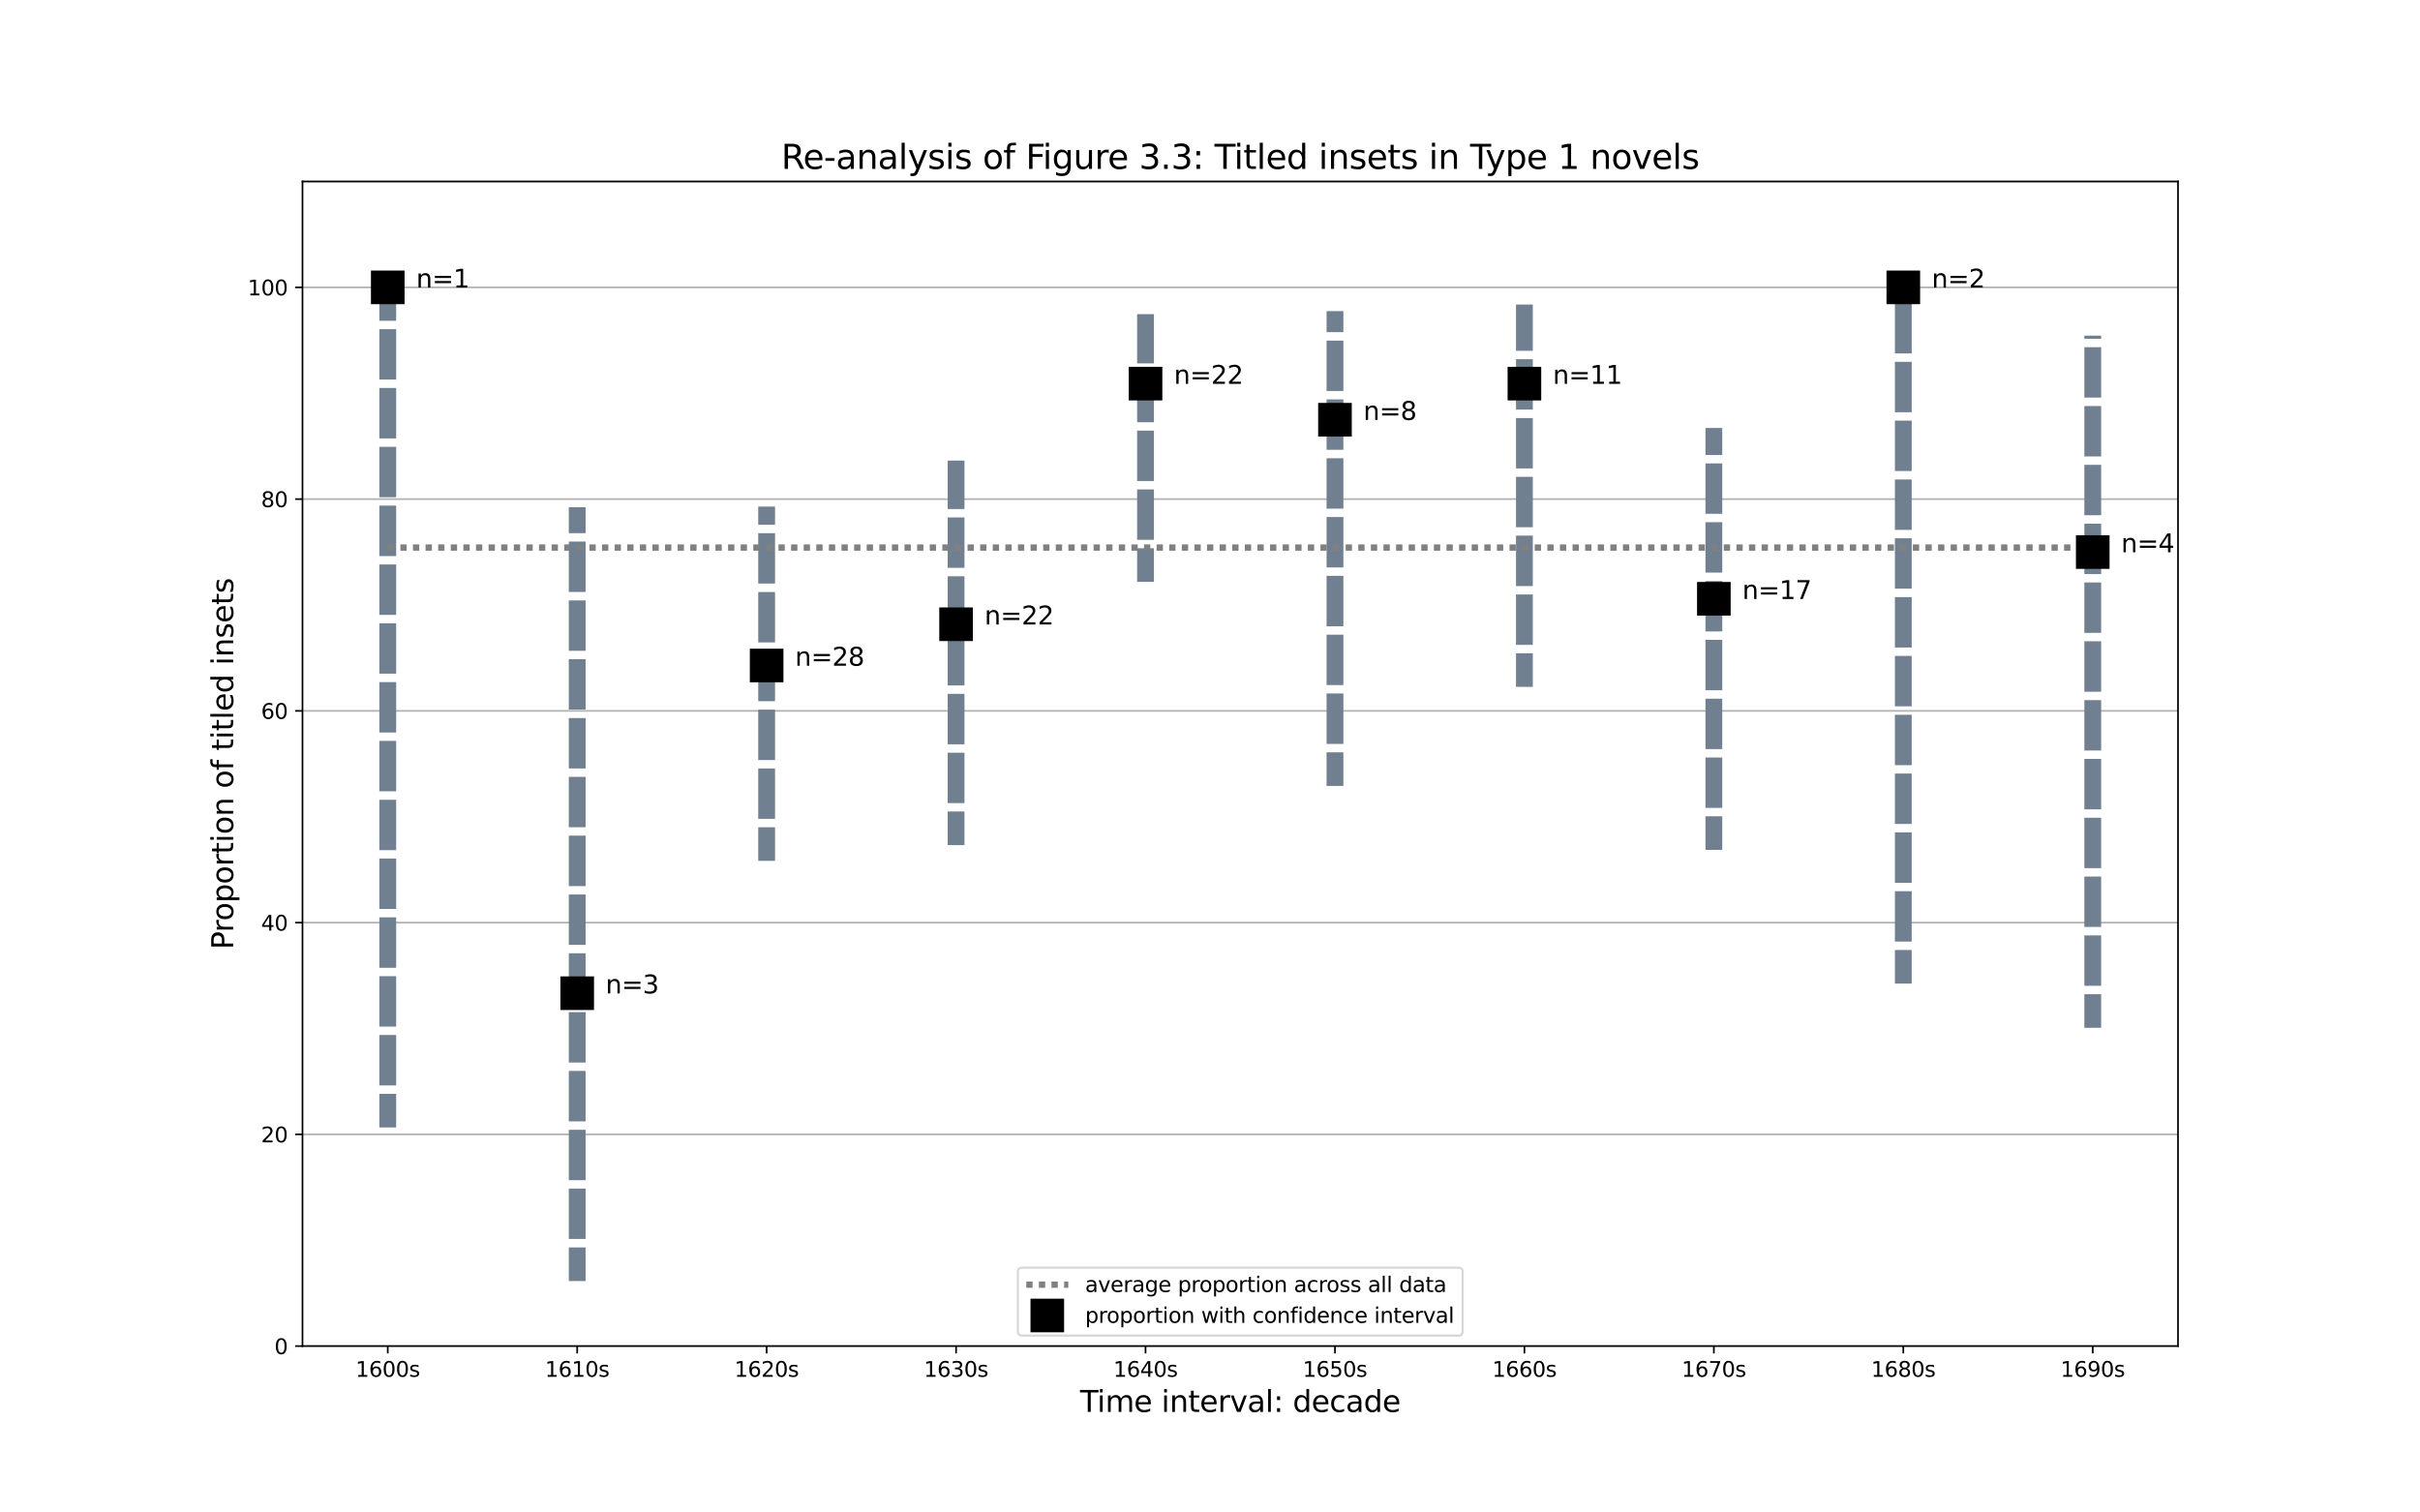 <?xml version="1.0" encoding="utf-8" standalone="no"?>
<!DOCTYPE svg PUBLIC "-//W3C//DTD SVG 1.1//EN"
  "http://www.w3.org/Graphics/SVG/1.1/DTD/svg11.dtd">
<svg xmlns:xlink="http://www.w3.org/1999/xlink" width="1152pt" height="720pt" viewBox="0 0 1152 720" xmlns="http://www.w3.org/2000/svg" version="1.1">
 <defs>
  <style type="text/css">*{stroke-linejoin: round; stroke-linecap: butt}</style>
 </defs>
 <g id="figure_1">
  <g id="patch_1">
   <path d="M 0 720 
L 1152 720 
L 1152 0 
L 0 0 
z
" style="fill: #ffffff"/>
  </g>
  <g id="axes_1">
   <g id="patch_2">
    <path d="M 144 640.8 
L 1036.8 640.8 
L 1036.8 86.4 
L 144 86.4 
z
" style="fill: #ffffff"/>
   </g>
   <g id="matplotlib.axis_1">
    <g id="xtick_1">
     <g id="line2d_1">
      <defs>
       <path id="md963870c1e" d="M 0 0 
L 0 3.5 
" style="stroke: #000000; stroke-width: 0.8"/>
      </defs>
      <g>
       <use xlink:href="#md963870c1e" x="184.582" y="640.8" style="stroke: #000000; stroke-width: 0.8"/>
      </g>
     </g>
     <g id="text_1">
      <!-- 1600s -->
      <g transform="translate(169.252 655.398)scale(0.1 -0.1)">
       <defs>
        <path id="DejaVuSans-31" d="M 794 531 
L 1825 531 
L 1825 4091 
L 703 3866 
L 703 4441 
L 1819 4666 
L 2450 4666 
L 2450 531 
L 3481 531 
L 3481 0 
L 794 0 
L 794 531 
z
" transform="scale(0.016)"/>
        <path id="DejaVuSans-36" d="M 2113 2584 
Q 1688 2584 1439 2293 
Q 1191 2003 1191 1497 
Q 1191 994 1439 701 
Q 1688 409 2113 409 
Q 2538 409 2786 701 
Q 3034 994 3034 1497 
Q 3034 2003 2786 2293 
Q 2538 2584 2113 2584 
z
M 3366 4563 
L 3366 3988 
Q 3128 4100 2886 4159 
Q 2644 4219 2406 4219 
Q 1781 4219 1451 3797 
Q 1122 3375 1075 2522 
Q 1259 2794 1537 2939 
Q 1816 3084 2150 3084 
Q 2853 3084 3261 2657 
Q 3669 2231 3669 1497 
Q 3669 778 3244 343 
Q 2819 -91 2113 -91 
Q 1303 -91 875 529 
Q 447 1150 447 2328 
Q 447 3434 972 4092 
Q 1497 4750 2381 4750 
Q 2619 4750 2861 4703 
Q 3103 4656 3366 4563 
z
" transform="scale(0.016)"/>
        <path id="DejaVuSans-30" d="M 2034 4250 
Q 1547 4250 1301 3770 
Q 1056 3291 1056 2328 
Q 1056 1369 1301 889 
Q 1547 409 2034 409 
Q 2525 409 2770 889 
Q 3016 1369 3016 2328 
Q 3016 3291 2770 3770 
Q 2525 4250 2034 4250 
z
M 2034 4750 
Q 2819 4750 3233 4129 
Q 3647 3509 3647 2328 
Q 3647 1150 3233 529 
Q 2819 -91 2034 -91 
Q 1250 -91 836 529 
Q 422 1150 422 2328 
Q 422 3509 836 4129 
Q 1250 4750 2034 4750 
z
" transform="scale(0.016)"/>
        <path id="DejaVuSans-73" d="M 2834 3397 
L 2834 2853 
Q 2591 2978 2328 3040 
Q 2066 3103 1784 3103 
Q 1356 3103 1142 2972 
Q 928 2841 928 2578 
Q 928 2378 1081 2264 
Q 1234 2150 1697 2047 
L 1894 2003 
Q 2506 1872 2764 1633 
Q 3022 1394 3022 966 
Q 3022 478 2636 193 
Q 2250 -91 1575 -91 
Q 1294 -91 989 -36 
Q 684 19 347 128 
L 347 722 
Q 666 556 975 473 
Q 1284 391 1588 391 
Q 1994 391 2212 530 
Q 2431 669 2431 922 
Q 2431 1156 2273 1281 
Q 2116 1406 1581 1522 
L 1381 1569 
Q 847 1681 609 1914 
Q 372 2147 372 2553 
Q 372 3047 722 3315 
Q 1072 3584 1716 3584 
Q 2034 3584 2315 3537 
Q 2597 3491 2834 3397 
z
" transform="scale(0.016)"/>
       </defs>
       <use xlink:href="#DejaVuSans-31"/>
       <use xlink:href="#DejaVuSans-36" x="63.623"/>
       <use xlink:href="#DejaVuSans-30" x="127.246"/>
       <use xlink:href="#DejaVuSans-30" x="190.869"/>
       <use xlink:href="#DejaVuSans-73" x="254.492"/>
      </g>
     </g>
    </g>
    <g id="xtick_2">
     <g id="line2d_2">
      <g>
       <use xlink:href="#md963870c1e" x="274.764" y="640.8" style="stroke: #000000; stroke-width: 0.8"/>
      </g>
     </g>
     <g id="text_2">
      <!-- 1610s -->
      <g transform="translate(259.434 655.398)scale(0.1 -0.1)">
       <use xlink:href="#DejaVuSans-31"/>
       <use xlink:href="#DejaVuSans-36" x="63.623"/>
       <use xlink:href="#DejaVuSans-31" x="127.246"/>
       <use xlink:href="#DejaVuSans-30" x="190.869"/>
       <use xlink:href="#DejaVuSans-73" x="254.492"/>
      </g>
     </g>
    </g>
    <g id="xtick_3">
     <g id="line2d_3">
      <g>
       <use xlink:href="#md963870c1e" x="364.945" y="640.8" style="stroke: #000000; stroke-width: 0.8"/>
      </g>
     </g>
     <g id="text_3">
      <!-- 1620s -->
      <g transform="translate(349.616 655.398)scale(0.1 -0.1)">
       <defs>
        <path id="DejaVuSans-32" d="M 1228 531 
L 3431 531 
L 3431 0 
L 469 0 
L 469 531 
Q 828 903 1448 1529 
Q 2069 2156 2228 2338 
Q 2531 2678 2651 2914 
Q 2772 3150 2772 3378 
Q 2772 3750 2511 3984 
Q 2250 4219 1831 4219 
Q 1534 4219 1204 4116 
Q 875 4013 500 3803 
L 500 4441 
Q 881 4594 1212 4672 
Q 1544 4750 1819 4750 
Q 2544 4750 2975 4387 
Q 3406 4025 3406 3419 
Q 3406 3131 3298 2873 
Q 3191 2616 2906 2266 
Q 2828 2175 2409 1742 
Q 1991 1309 1228 531 
z
" transform="scale(0.016)"/>
       </defs>
       <use xlink:href="#DejaVuSans-31"/>
       <use xlink:href="#DejaVuSans-36" x="63.623"/>
       <use xlink:href="#DejaVuSans-32" x="127.246"/>
       <use xlink:href="#DejaVuSans-30" x="190.869"/>
       <use xlink:href="#DejaVuSans-73" x="254.492"/>
      </g>
     </g>
    </g>
    <g id="xtick_4">
     <g id="line2d_4">
      <g>
       <use xlink:href="#md963870c1e" x="455.127" y="640.8" style="stroke: #000000; stroke-width: 0.8"/>
      </g>
     </g>
     <g id="text_4">
      <!-- 1630s -->
      <g transform="translate(439.798 655.398)scale(0.1 -0.1)">
       <defs>
        <path id="DejaVuSans-33" d="M 2597 2516 
Q 3050 2419 3304 2112 
Q 3559 1806 3559 1356 
Q 3559 666 3084 287 
Q 2609 -91 1734 -91 
Q 1441 -91 1130 -33 
Q 819 25 488 141 
L 488 750 
Q 750 597 1062 519 
Q 1375 441 1716 441 
Q 2309 441 2620 675 
Q 2931 909 2931 1356 
Q 2931 1769 2642 2001 
Q 2353 2234 1838 2234 
L 1294 2234 
L 1294 2753 
L 1863 2753 
Q 2328 2753 2575 2939 
Q 2822 3125 2822 3475 
Q 2822 3834 2567 4026 
Q 2313 4219 1838 4219 
Q 1578 4219 1281 4162 
Q 984 4106 628 3988 
L 628 4550 
Q 988 4650 1302 4700 
Q 1616 4750 1894 4750 
Q 2613 4750 3031 4423 
Q 3450 4097 3450 3541 
Q 3450 3153 3228 2886 
Q 3006 2619 2597 2516 
z
" transform="scale(0.016)"/>
       </defs>
       <use xlink:href="#DejaVuSans-31"/>
       <use xlink:href="#DejaVuSans-36" x="63.623"/>
       <use xlink:href="#DejaVuSans-33" x="127.246"/>
       <use xlink:href="#DejaVuSans-30" x="190.869"/>
       <use xlink:href="#DejaVuSans-73" x="254.492"/>
      </g>
     </g>
    </g>
    <g id="xtick_5">
     <g id="line2d_5">
      <g>
       <use xlink:href="#md963870c1e" x="545.309" y="640.8" style="stroke: #000000; stroke-width: 0.8"/>
      </g>
     </g>
     <g id="text_5">
      <!-- 1640s -->
      <g transform="translate(529.979 655.398)scale(0.1 -0.1)">
       <defs>
        <path id="DejaVuSans-34" d="M 2419 4116 
L 825 1625 
L 2419 1625 
L 2419 4116 
z
M 2253 4666 
L 3047 4666 
L 3047 1625 
L 3713 1625 
L 3713 1100 
L 3047 1100 
L 3047 0 
L 2419 0 
L 2419 1100 
L 313 1100 
L 313 1709 
L 2253 4666 
z
" transform="scale(0.016)"/>
       </defs>
       <use xlink:href="#DejaVuSans-31"/>
       <use xlink:href="#DejaVuSans-36" x="63.623"/>
       <use xlink:href="#DejaVuSans-34" x="127.246"/>
       <use xlink:href="#DejaVuSans-30" x="190.869"/>
       <use xlink:href="#DejaVuSans-73" x="254.492"/>
      </g>
     </g>
    </g>
    <g id="xtick_6">
     <g id="line2d_6">
      <g>
       <use xlink:href="#md963870c1e" x="635.491" y="640.8" style="stroke: #000000; stroke-width: 0.8"/>
      </g>
     </g>
     <g id="text_6">
      <!-- 1650s -->
      <g transform="translate(620.161 655.398)scale(0.1 -0.1)">
       <defs>
        <path id="DejaVuSans-35" d="M 691 4666 
L 3169 4666 
L 3169 4134 
L 1269 4134 
L 1269 2991 
Q 1406 3038 1543 3061 
Q 1681 3084 1819 3084 
Q 2600 3084 3056 2656 
Q 3513 2228 3513 1497 
Q 3513 744 3044 326 
Q 2575 -91 1722 -91 
Q 1428 -91 1123 -41 
Q 819 9 494 109 
L 494 744 
Q 775 591 1075 516 
Q 1375 441 1709 441 
Q 2250 441 2565 725 
Q 2881 1009 2881 1497 
Q 2881 1984 2565 2268 
Q 2250 2553 1709 2553 
Q 1456 2553 1204 2497 
Q 953 2441 691 2322 
L 691 4666 
z
" transform="scale(0.016)"/>
       </defs>
       <use xlink:href="#DejaVuSans-31"/>
       <use xlink:href="#DejaVuSans-36" x="63.623"/>
       <use xlink:href="#DejaVuSans-35" x="127.246"/>
       <use xlink:href="#DejaVuSans-30" x="190.869"/>
       <use xlink:href="#DejaVuSans-73" x="254.492"/>
      </g>
     </g>
    </g>
    <g id="xtick_7">
     <g id="line2d_7">
      <g>
       <use xlink:href="#md963870c1e" x="725.673" y="640.8" style="stroke: #000000; stroke-width: 0.8"/>
      </g>
     </g>
     <g id="text_7">
      <!-- 1660s -->
      <g transform="translate(710.343 655.398)scale(0.1 -0.1)">
       <use xlink:href="#DejaVuSans-31"/>
       <use xlink:href="#DejaVuSans-36" x="63.623"/>
       <use xlink:href="#DejaVuSans-36" x="127.246"/>
       <use xlink:href="#DejaVuSans-30" x="190.869"/>
       <use xlink:href="#DejaVuSans-73" x="254.492"/>
      </g>
     </g>
    </g>
    <g id="xtick_8">
     <g id="line2d_8">
      <g>
       <use xlink:href="#md963870c1e" x="815.855" y="640.8" style="stroke: #000000; stroke-width: 0.8"/>
      </g>
     </g>
     <g id="text_8">
      <!-- 1670s -->
      <g transform="translate(800.525 655.398)scale(0.1 -0.1)">
       <defs>
        <path id="DejaVuSans-37" d="M 525 4666 
L 3525 4666 
L 3525 4397 
L 1831 0 
L 1172 0 
L 2766 4134 
L 525 4134 
L 525 4666 
z
" transform="scale(0.016)"/>
       </defs>
       <use xlink:href="#DejaVuSans-31"/>
       <use xlink:href="#DejaVuSans-36" x="63.623"/>
       <use xlink:href="#DejaVuSans-37" x="127.246"/>
       <use xlink:href="#DejaVuSans-30" x="190.869"/>
       <use xlink:href="#DejaVuSans-73" x="254.492"/>
      </g>
     </g>
    </g>
    <g id="xtick_9">
     <g id="line2d_9">
      <g>
       <use xlink:href="#md963870c1e" x="906.036" y="640.8" style="stroke: #000000; stroke-width: 0.8"/>
      </g>
     </g>
     <g id="text_9">
      <!-- 1680s -->
      <g transform="translate(890.707 655.398)scale(0.1 -0.1)">
       <defs>
        <path id="DejaVuSans-38" d="M 2034 2216 
Q 1584 2216 1326 1975 
Q 1069 1734 1069 1313 
Q 1069 891 1326 650 
Q 1584 409 2034 409 
Q 2484 409 2743 651 
Q 3003 894 3003 1313 
Q 3003 1734 2745 1975 
Q 2488 2216 2034 2216 
z
M 1403 2484 
Q 997 2584 770 2862 
Q 544 3141 544 3541 
Q 544 4100 942 4425 
Q 1341 4750 2034 4750 
Q 2731 4750 3128 4425 
Q 3525 4100 3525 3541 
Q 3525 3141 3298 2862 
Q 3072 2584 2669 2484 
Q 3125 2378 3379 2068 
Q 3634 1759 3634 1313 
Q 3634 634 3220 271 
Q 2806 -91 2034 -91 
Q 1263 -91 848 271 
Q 434 634 434 1313 
Q 434 1759 690 2068 
Q 947 2378 1403 2484 
z
M 1172 3481 
Q 1172 3119 1398 2916 
Q 1625 2713 2034 2713 
Q 2441 2713 2670 2916 
Q 2900 3119 2900 3481 
Q 2900 3844 2670 4047 
Q 2441 4250 2034 4250 
Q 1625 4250 1398 4047 
Q 1172 3844 1172 3481 
z
" transform="scale(0.016)"/>
       </defs>
       <use xlink:href="#DejaVuSans-31"/>
       <use xlink:href="#DejaVuSans-36" x="63.623"/>
       <use xlink:href="#DejaVuSans-38" x="127.246"/>
       <use xlink:href="#DejaVuSans-30" x="190.869"/>
       <use xlink:href="#DejaVuSans-73" x="254.492"/>
      </g>
     </g>
    </g>
    <g id="xtick_10">
     <g id="line2d_10">
      <g>
       <use xlink:href="#md963870c1e" x="996.218" y="640.8" style="stroke: #000000; stroke-width: 0.8"/>
      </g>
     </g>
     <g id="text_10">
      <!-- 1690s -->
      <g transform="translate(980.888 655.398)scale(0.1 -0.1)">
       <defs>
        <path id="DejaVuSans-39" d="M 703 97 
L 703 672 
Q 941 559 1184 500 
Q 1428 441 1663 441 
Q 2288 441 2617 861 
Q 2947 1281 2994 2138 
Q 2813 1869 2534 1725 
Q 2256 1581 1919 1581 
Q 1219 1581 811 2004 
Q 403 2428 403 3163 
Q 403 3881 828 4315 
Q 1253 4750 1959 4750 
Q 2769 4750 3195 4129 
Q 3622 3509 3622 2328 
Q 3622 1225 3098 567 
Q 2575 -91 1691 -91 
Q 1453 -91 1209 -44 
Q 966 3 703 97 
z
M 1959 2075 
Q 2384 2075 2632 2365 
Q 2881 2656 2881 3163 
Q 2881 3666 2632 3958 
Q 2384 4250 1959 4250 
Q 1534 4250 1286 3958 
Q 1038 3666 1038 3163 
Q 1038 2656 1286 2365 
Q 1534 2075 1959 2075 
z
" transform="scale(0.016)"/>
       </defs>
       <use xlink:href="#DejaVuSans-31"/>
       <use xlink:href="#DejaVuSans-36" x="63.623"/>
       <use xlink:href="#DejaVuSans-39" x="127.246"/>
       <use xlink:href="#DejaVuSans-30" x="190.869"/>
       <use xlink:href="#DejaVuSans-73" x="254.492"/>
      </g>
     </g>
    </g>
    <g id="text_11">
     <!-- Time interval: decade -->
     <g transform="translate(514.137 672.116)scale(0.14 -0.14)">
      <defs>
       <path id="DejaVuSans-54" d="M -19 4666 
L 3928 4666 
L 3928 4134 
L 2272 4134 
L 2272 0 
L 1638 0 
L 1638 4134 
L -19 4134 
L -19 4666 
z
" transform="scale(0.016)"/>
       <path id="DejaVuSans-69" d="M 603 3500 
L 1178 3500 
L 1178 0 
L 603 0 
L 603 3500 
z
M 603 4863 
L 1178 4863 
L 1178 4134 
L 603 4134 
L 603 4863 
z
" transform="scale(0.016)"/>
       <path id="DejaVuSans-6d" d="M 3328 2828 
Q 3544 3216 3844 3400 
Q 4144 3584 4550 3584 
Q 5097 3584 5394 3201 
Q 5691 2819 5691 2113 
L 5691 0 
L 5113 0 
L 5113 2094 
Q 5113 2597 4934 2840 
Q 4756 3084 4391 3084 
Q 3944 3084 3684 2787 
Q 3425 2491 3425 1978 
L 3425 0 
L 2847 0 
L 2847 2094 
Q 2847 2600 2669 2842 
Q 2491 3084 2119 3084 
Q 1678 3084 1418 2786 
Q 1159 2488 1159 1978 
L 1159 0 
L 581 0 
L 581 3500 
L 1159 3500 
L 1159 2956 
Q 1356 3278 1631 3431 
Q 1906 3584 2284 3584 
Q 2666 3584 2933 3390 
Q 3200 3197 3328 2828 
z
" transform="scale(0.016)"/>
       <path id="DejaVuSans-65" d="M 3597 1894 
L 3597 1613 
L 953 1613 
Q 991 1019 1311 708 
Q 1631 397 2203 397 
Q 2534 397 2845 478 
Q 3156 559 3463 722 
L 3463 178 
Q 3153 47 2828 -22 
Q 2503 -91 2169 -91 
Q 1331 -91 842 396 
Q 353 884 353 1716 
Q 353 2575 817 3079 
Q 1281 3584 2069 3584 
Q 2775 3584 3186 3129 
Q 3597 2675 3597 1894 
z
M 3022 2063 
Q 3016 2534 2758 2815 
Q 2500 3097 2075 3097 
Q 1594 3097 1305 2825 
Q 1016 2553 972 2059 
L 3022 2063 
z
" transform="scale(0.016)"/>
       <path id="DejaVuSans-20" transform="scale(0.016)"/>
       <path id="DejaVuSans-6e" d="M 3513 2113 
L 3513 0 
L 2938 0 
L 2938 2094 
Q 2938 2591 2744 2837 
Q 2550 3084 2163 3084 
Q 1697 3084 1428 2787 
Q 1159 2491 1159 1978 
L 1159 0 
L 581 0 
L 581 3500 
L 1159 3500 
L 1159 2956 
Q 1366 3272 1645 3428 
Q 1925 3584 2291 3584 
Q 2894 3584 3203 3211 
Q 3513 2838 3513 2113 
z
" transform="scale(0.016)"/>
       <path id="DejaVuSans-74" d="M 1172 4494 
L 1172 3500 
L 2356 3500 
L 2356 3053 
L 1172 3053 
L 1172 1153 
Q 1172 725 1289 603 
Q 1406 481 1766 481 
L 2356 481 
L 2356 0 
L 1766 0 
Q 1100 0 847 248 
Q 594 497 594 1153 
L 594 3053 
L 172 3053 
L 172 3500 
L 594 3500 
L 594 4494 
L 1172 4494 
z
" transform="scale(0.016)"/>
       <path id="DejaVuSans-72" d="M 2631 2963 
Q 2534 3019 2420 3045 
Q 2306 3072 2169 3072 
Q 1681 3072 1420 2755 
Q 1159 2438 1159 1844 
L 1159 0 
L 581 0 
L 581 3500 
L 1159 3500 
L 1159 2956 
Q 1341 3275 1631 3429 
Q 1922 3584 2338 3584 
Q 2397 3584 2469 3576 
Q 2541 3569 2628 3553 
L 2631 2963 
z
" transform="scale(0.016)"/>
       <path id="DejaVuSans-76" d="M 191 3500 
L 800 3500 
L 1894 563 
L 2988 3500 
L 3597 3500 
L 2284 0 
L 1503 0 
L 191 3500 
z
" transform="scale(0.016)"/>
       <path id="DejaVuSans-61" d="M 2194 1759 
Q 1497 1759 1228 1600 
Q 959 1441 959 1056 
Q 959 750 1161 570 
Q 1363 391 1709 391 
Q 2188 391 2477 730 
Q 2766 1069 2766 1631 
L 2766 1759 
L 2194 1759 
z
M 3341 1997 
L 3341 0 
L 2766 0 
L 2766 531 
Q 2569 213 2275 61 
Q 1981 -91 1556 -91 
Q 1019 -91 701 211 
Q 384 513 384 1019 
Q 384 1609 779 1909 
Q 1175 2209 1959 2209 
L 2766 2209 
L 2766 2266 
Q 2766 2663 2505 2880 
Q 2244 3097 1772 3097 
Q 1472 3097 1187 3025 
Q 903 2953 641 2809 
L 641 3341 
Q 956 3463 1253 3523 
Q 1550 3584 1831 3584 
Q 2591 3584 2966 3190 
Q 3341 2797 3341 1997 
z
" transform="scale(0.016)"/>
       <path id="DejaVuSans-6c" d="M 603 4863 
L 1178 4863 
L 1178 0 
L 603 0 
L 603 4863 
z
" transform="scale(0.016)"/>
       <path id="DejaVuSans-3a" d="M 750 794 
L 1409 794 
L 1409 0 
L 750 0 
L 750 794 
z
M 750 3309 
L 1409 3309 
L 1409 2516 
L 750 2516 
L 750 3309 
z
" transform="scale(0.016)"/>
       <path id="DejaVuSans-64" d="M 2906 2969 
L 2906 4863 
L 3481 4863 
L 3481 0 
L 2906 0 
L 2906 525 
Q 2725 213 2448 61 
Q 2172 -91 1784 -91 
Q 1150 -91 751 415 
Q 353 922 353 1747 
Q 353 2572 751 3078 
Q 1150 3584 1784 3584 
Q 2172 3584 2448 3432 
Q 2725 3281 2906 2969 
z
M 947 1747 
Q 947 1113 1208 752 
Q 1469 391 1925 391 
Q 2381 391 2643 752 
Q 2906 1113 2906 1747 
Q 2906 2381 2643 2742 
Q 2381 3103 1925 3103 
Q 1469 3103 1208 2742 
Q 947 2381 947 1747 
z
" transform="scale(0.016)"/>
       <path id="DejaVuSans-63" d="M 3122 3366 
L 3122 2828 
Q 2878 2963 2633 3030 
Q 2388 3097 2138 3097 
Q 1578 3097 1268 2742 
Q 959 2388 959 1747 
Q 959 1106 1268 751 
Q 1578 397 2138 397 
Q 2388 397 2633 464 
Q 2878 531 3122 666 
L 3122 134 
Q 2881 22 2623 -34 
Q 2366 -91 2075 -91 
Q 1284 -91 818 406 
Q 353 903 353 1747 
Q 353 2603 823 3093 
Q 1294 3584 2113 3584 
Q 2378 3584 2631 3529 
Q 2884 3475 3122 3366 
z
" transform="scale(0.016)"/>
      </defs>
      <use xlink:href="#DejaVuSans-54"/>
      <use xlink:href="#DejaVuSans-69" x="57.959"/>
      <use xlink:href="#DejaVuSans-6d" x="85.742"/>
      <use xlink:href="#DejaVuSans-65" x="183.154"/>
      <use xlink:href="#DejaVuSans-20" x="244.678"/>
      <use xlink:href="#DejaVuSans-69" x="276.465"/>
      <use xlink:href="#DejaVuSans-6e" x="304.248"/>
      <use xlink:href="#DejaVuSans-74" x="367.627"/>
      <use xlink:href="#DejaVuSans-65" x="406.836"/>
      <use xlink:href="#DejaVuSans-72" x="468.359"/>
      <use xlink:href="#DejaVuSans-76" x="509.473"/>
      <use xlink:href="#DejaVuSans-61" x="568.652"/>
      <use xlink:href="#DejaVuSans-6c" x="629.932"/>
      <use xlink:href="#DejaVuSans-3a" x="657.715"/>
      <use xlink:href="#DejaVuSans-20" x="691.406"/>
      <use xlink:href="#DejaVuSans-64" x="723.193"/>
      <use xlink:href="#DejaVuSans-65" x="786.67"/>
      <use xlink:href="#DejaVuSans-63" x="848.193"/>
      <use xlink:href="#DejaVuSans-61" x="903.174"/>
      <use xlink:href="#DejaVuSans-64" x="964.453"/>
      <use xlink:href="#DejaVuSans-65" x="1027.93"/>
     </g>
    </g>
   </g>
   <g id="matplotlib.axis_2">
    <g id="ytick_1">
     <g id="line2d_11">
      <path d="M 144 640.8 
L 1036.8 640.8 
" clip-path="url(#p39a89ffa86)" style="fill: none; stroke: #b0b0b0; stroke-width: 0.8; stroke-linecap: square"/>
     </g>
     <g id="line2d_12">
      <defs>
       <path id="m62f9941816" d="M 0 0 
L -3.5 0 
" style="stroke: #000000; stroke-width: 0.8"/>
      </defs>
      <g>
       <use xlink:href="#m62f9941816" x="144" y="640.8" style="stroke: #000000; stroke-width: 0.8"/>
      </g>
     </g>
     <g id="text_12">
      <!-- 0 -->
      <g transform="translate(130.637 644.599)scale(0.1 -0.1)">
       <use xlink:href="#DejaVuSans-30"/>
      </g>
     </g>
    </g>
    <g id="ytick_2">
     <g id="line2d_13">
      <path d="M 144 540 
L 1036.8 540 
" clip-path="url(#p39a89ffa86)" style="fill: none; stroke: #b0b0b0; stroke-width: 0.8; stroke-linecap: square"/>
     </g>
     <g id="line2d_14">
      <g>
       <use xlink:href="#m62f9941816" x="144" y="540" style="stroke: #000000; stroke-width: 0.8"/>
      </g>
     </g>
     <g id="text_13">
      <!-- 20 -->
      <g transform="translate(124.275 543.799)scale(0.1 -0.1)">
       <use xlink:href="#DejaVuSans-32"/>
       <use xlink:href="#DejaVuSans-30" x="63.623"/>
      </g>
     </g>
    </g>
    <g id="ytick_3">
     <g id="line2d_15">
      <path d="M 144 439.2 
L 1036.8 439.2 
" clip-path="url(#p39a89ffa86)" style="fill: none; stroke: #b0b0b0; stroke-width: 0.8; stroke-linecap: square"/>
     </g>
     <g id="line2d_16">
      <g>
       <use xlink:href="#m62f9941816" x="144" y="439.2" style="stroke: #000000; stroke-width: 0.8"/>
      </g>
     </g>
     <g id="text_14">
      <!-- 40 -->
      <g transform="translate(124.275 442.999)scale(0.1 -0.1)">
       <use xlink:href="#DejaVuSans-34"/>
       <use xlink:href="#DejaVuSans-30" x="63.623"/>
      </g>
     </g>
    </g>
    <g id="ytick_4">
     <g id="line2d_17">
      <path d="M 144 338.4 
L 1036.8 338.4 
" clip-path="url(#p39a89ffa86)" style="fill: none; stroke: #b0b0b0; stroke-width: 0.8; stroke-linecap: square"/>
     </g>
     <g id="line2d_18">
      <g>
       <use xlink:href="#m62f9941816" x="144" y="338.4" style="stroke: #000000; stroke-width: 0.8"/>
      </g>
     </g>
     <g id="text_15">
      <!-- 60 -->
      <g transform="translate(124.275 342.199)scale(0.1 -0.1)">
       <use xlink:href="#DejaVuSans-36"/>
       <use xlink:href="#DejaVuSans-30" x="63.623"/>
      </g>
     </g>
    </g>
    <g id="ytick_5">
     <g id="line2d_19">
      <path d="M 144 237.6 
L 1036.8 237.6 
" clip-path="url(#p39a89ffa86)" style="fill: none; stroke: #b0b0b0; stroke-width: 0.8; stroke-linecap: square"/>
     </g>
     <g id="line2d_20">
      <g>
       <use xlink:href="#m62f9941816" x="144" y="237.6" style="stroke: #000000; stroke-width: 0.8"/>
      </g>
     </g>
     <g id="text_16">
      <!-- 80 -->
      <g transform="translate(124.275 241.399)scale(0.1 -0.1)">
       <use xlink:href="#DejaVuSans-38"/>
       <use xlink:href="#DejaVuSans-30" x="63.623"/>
      </g>
     </g>
    </g>
    <g id="ytick_6">
     <g id="line2d_21">
      <path d="M 144 136.8 
L 1036.8 136.8 
" clip-path="url(#p39a89ffa86)" style="fill: none; stroke: #b0b0b0; stroke-width: 0.8; stroke-linecap: square"/>
     </g>
     <g id="line2d_22">
      <g>
       <use xlink:href="#m62f9941816" x="144" y="136.8" style="stroke: #000000; stroke-width: 0.8"/>
      </g>
     </g>
     <g id="text_17">
      <!-- 100 -->
      <g transform="translate(117.912 140.599)scale(0.1 -0.1)">
       <use xlink:href="#DejaVuSans-31"/>
       <use xlink:href="#DejaVuSans-30" x="63.623"/>
       <use xlink:href="#DejaVuSans-30" x="127.246"/>
      </g>
     </g>
    </g>
    <g id="text_18">
     <!-- Proportion of titled insets -->
     <g transform="translate(111.001 451.99)rotate(-90)scale(0.14 -0.14)">
      <defs>
       <path id="DejaVuSans-50" d="M 1259 4147 
L 1259 2394 
L 2053 2394 
Q 2494 2394 2734 2622 
Q 2975 2850 2975 3272 
Q 2975 3691 2734 3919 
Q 2494 4147 2053 4147 
L 1259 4147 
z
M 628 4666 
L 2053 4666 
Q 2838 4666 3239 4311 
Q 3641 3956 3641 3272 
Q 3641 2581 3239 2228 
Q 2838 1875 2053 1875 
L 1259 1875 
L 1259 0 
L 628 0 
L 628 4666 
z
" transform="scale(0.016)"/>
       <path id="DejaVuSans-6f" d="M 1959 3097 
Q 1497 3097 1228 2736 
Q 959 2375 959 1747 
Q 959 1119 1226 758 
Q 1494 397 1959 397 
Q 2419 397 2687 759 
Q 2956 1122 2956 1747 
Q 2956 2369 2687 2733 
Q 2419 3097 1959 3097 
z
M 1959 3584 
Q 2709 3584 3137 3096 
Q 3566 2609 3566 1747 
Q 3566 888 3137 398 
Q 2709 -91 1959 -91 
Q 1206 -91 779 398 
Q 353 888 353 1747 
Q 353 2609 779 3096 
Q 1206 3584 1959 3584 
z
" transform="scale(0.016)"/>
       <path id="DejaVuSans-70" d="M 1159 525 
L 1159 -1331 
L 581 -1331 
L 581 3500 
L 1159 3500 
L 1159 2969 
Q 1341 3281 1617 3432 
Q 1894 3584 2278 3584 
Q 2916 3584 3314 3078 
Q 3713 2572 3713 1747 
Q 3713 922 3314 415 
Q 2916 -91 2278 -91 
Q 1894 -91 1617 61 
Q 1341 213 1159 525 
z
M 3116 1747 
Q 3116 2381 2855 2742 
Q 2594 3103 2138 3103 
Q 1681 3103 1420 2742 
Q 1159 2381 1159 1747 
Q 1159 1113 1420 752 
Q 1681 391 2138 391 
Q 2594 391 2855 752 
Q 3116 1113 3116 1747 
z
" transform="scale(0.016)"/>
       <path id="DejaVuSans-66" d="M 2375 4863 
L 2375 4384 
L 1825 4384 
Q 1516 4384 1395 4259 
Q 1275 4134 1275 3809 
L 1275 3500 
L 2222 3500 
L 2222 3053 
L 1275 3053 
L 1275 0 
L 697 0 
L 697 3053 
L 147 3053 
L 147 3500 
L 697 3500 
L 697 3744 
Q 697 4328 969 4595 
Q 1241 4863 1831 4863 
L 2375 4863 
z
" transform="scale(0.016)"/>
      </defs>
      <use xlink:href="#DejaVuSans-50"/>
      <use xlink:href="#DejaVuSans-72" x="58.553"/>
      <use xlink:href="#DejaVuSans-6f" x="97.416"/>
      <use xlink:href="#DejaVuSans-70" x="158.598"/>
      <use xlink:href="#DejaVuSans-6f" x="222.074"/>
      <use xlink:href="#DejaVuSans-72" x="283.256"/>
      <use xlink:href="#DejaVuSans-74" x="324.369"/>
      <use xlink:href="#DejaVuSans-69" x="363.578"/>
      <use xlink:href="#DejaVuSans-6f" x="391.361"/>
      <use xlink:href="#DejaVuSans-6e" x="452.543"/>
      <use xlink:href="#DejaVuSans-20" x="515.922"/>
      <use xlink:href="#DejaVuSans-6f" x="547.709"/>
      <use xlink:href="#DejaVuSans-66" x="608.891"/>
      <use xlink:href="#DejaVuSans-20" x="644.096"/>
      <use xlink:href="#DejaVuSans-74" x="675.883"/>
      <use xlink:href="#DejaVuSans-69" x="715.092"/>
      <use xlink:href="#DejaVuSans-74" x="742.875"/>
      <use xlink:href="#DejaVuSans-6c" x="782.084"/>
      <use xlink:href="#DejaVuSans-65" x="809.867"/>
      <use xlink:href="#DejaVuSans-64" x="871.391"/>
      <use xlink:href="#DejaVuSans-20" x="934.867"/>
      <use xlink:href="#DejaVuSans-69" x="966.654"/>
      <use xlink:href="#DejaVuSans-6e" x="994.438"/>
      <use xlink:href="#DejaVuSans-73" x="1057.816"/>
      <use xlink:href="#DejaVuSans-65" x="1109.916"/>
      <use xlink:href="#DejaVuSans-74" x="1171.439"/>
      <use xlink:href="#DejaVuSans-73" x="1210.648"/>
     </g>
    </g>
   </g>
   <g id="LineCollection_1">
    <path d="M 184.582 536.699 
L 184.582 136.8 
" clip-path="url(#p39a89ffa86)" style="fill: none; stroke-dasharray: 24,4; stroke-dashoffset: 8; stroke: #708090; stroke-width: 8"/>
    <path d="M 274.764 609.808 
L 274.764 241.46 
" clip-path="url(#p39a89ffa86)" style="fill: none; stroke-dasharray: 24,4; stroke-dashoffset: 8; stroke: #708090; stroke-width: 8"/>
    <path d="M 364.945 409.815 
L 364.945 241.157 
" clip-path="url(#p39a89ffa86)" style="fill: none; stroke-dasharray: 24,4; stroke-dashoffset: 8; stroke: #708090; stroke-width: 8"/>
    <path d="M 455.127 402.314 
L 455.127 219.257 
" clip-path="url(#p39a89ffa86)" style="fill: none; stroke-dasharray: 24,4; stroke-dashoffset: 8; stroke: #708090; stroke-width: 8"/>
    <path d="M 545.309 276.987 
L 545.309 149.549 
" clip-path="url(#p39a89ffa86)" style="fill: none; stroke-dasharray: 24,4; stroke-dashoffset: 8; stroke: #708090; stroke-width: 8"/>
    <path d="M 635.491 374.128 
L 635.491 148.098 
" clip-path="url(#p39a89ffa86)" style="fill: none; stroke-dasharray: 24,4; stroke-dashoffset: 8; stroke: #708090; stroke-width: 8"/>
    <path d="M 725.673 326.989 
L 725.673 144.981 
" clip-path="url(#p39a89ffa86)" style="fill: none; stroke-dasharray: 24,4; stroke-dashoffset: 8; stroke: #708090; stroke-width: 8"/>
    <path d="M 815.855 404.591 
L 815.855 203.731 
" clip-path="url(#p39a89ffa86)" style="fill: none; stroke-dasharray: 24,4; stroke-dashoffset: 8; stroke: #708090; stroke-width: 8"/>
    <path d="M 906.036 468.24 
L 906.036 136.8 
" clip-path="url(#p39a89ffa86)" style="fill: none; stroke-dasharray: 24,4; stroke-dashoffset: 8; stroke: #708090; stroke-width: 8"/>
    <path d="M 996.218 489.277 
L 996.218 159.776 
" clip-path="url(#p39a89ffa86)" style="fill: none; stroke-dasharray: 24,4; stroke-dashoffset: 8; stroke: #708090; stroke-width: 8"/>
   </g>
   <g id="line2d_23">
    <path d="M 184.582 260.664 
L 274.764 260.664 
L 364.945 260.664 
L 455.127 260.664 
L 545.309 260.664 
L 635.491 260.664 
L 725.673 260.664 
L 815.855 260.664 
L 906.036 260.664 
L 996.218 260.664 
" clip-path="url(#p39a89ffa86)" style="fill: none; stroke-dasharray: 3,3; stroke-dashoffset: 0; stroke: #808080; stroke-width: 3"/>
   </g>
   <g id="line2d_24">
    <defs>
     <path id="m70f378a567" d="M -8 8 
L 8 8 
L 8 -8 
L -8 -8 
z
"/>
    </defs>
    <g clip-path="url(#p39a89ffa86)">
     <use xlink:href="#m70f378a567" x="184.582" y="136.8"/>
     <use xlink:href="#m70f378a567" x="274.764" y="472.8"/>
     <use xlink:href="#m70f378a567" x="364.945" y="316.8"/>
     <use xlink:href="#m70f378a567" x="455.127" y="297.164"/>
     <use xlink:href="#m70f378a567" x="545.309" y="182.618"/>
     <use xlink:href="#m70f378a567" x="635.491" y="199.8"/>
     <use xlink:href="#m70f378a567" x="725.673" y="182.618"/>
     <use xlink:href="#m70f378a567" x="815.855" y="285.035"/>
     <use xlink:href="#m70f378a567" x="906.036" y="136.8"/>
     <use xlink:href="#m70f378a567" x="996.218" y="262.8"/>
    </g>
   </g>
   <g id="patch_3">
    <path d="M 144 640.8 
L 144 86.4 
" style="fill: none; stroke: #000000; stroke-width: 0.8; stroke-linejoin: miter; stroke-linecap: square"/>
   </g>
   <g id="patch_4">
    <path d="M 1036.8 640.8 
L 1036.8 86.4 
" style="fill: none; stroke: #000000; stroke-width: 0.8; stroke-linejoin: miter; stroke-linecap: square"/>
   </g>
   <g id="patch_5">
    <path d="M 144 640.8 
L 1036.8 640.8 
" style="fill: none; stroke: #000000; stroke-width: 0.8; stroke-linejoin: miter; stroke-linecap: square"/>
   </g>
   <g id="patch_6">
    <path d="M 144 86.4 
L 1036.8 86.4 
" style="fill: none; stroke: #000000; stroke-width: 0.8; stroke-linejoin: miter; stroke-linecap: square"/>
   </g>
   <g id="text_19">
    <!-- n=1 -->
    <g transform="translate(198.109 136.901)scale(0.12 -0.12)">
     <defs>
      <path id="DejaVuSans-3d" d="M 678 2906 
L 4684 2906 
L 4684 2381 
L 678 2381 
L 678 2906 
z
M 678 1631 
L 4684 1631 
L 4684 1100 
L 678 1100 
L 678 1631 
z
" transform="scale(0.016)"/>
     </defs>
     <use xlink:href="#DejaVuSans-6e"/>
     <use xlink:href="#DejaVuSans-3d" x="63.379"/>
     <use xlink:href="#DejaVuSans-31" x="147.168"/>
    </g>
   </g>
   <g id="text_20">
    <!-- n=3 -->
    <g transform="translate(288.291 472.901)scale(0.12 -0.12)">
     <use xlink:href="#DejaVuSans-6e"/>
     <use xlink:href="#DejaVuSans-3d" x="63.379"/>
     <use xlink:href="#DejaVuSans-33" x="147.168"/>
    </g>
   </g>
   <g id="text_21">
    <!-- n=28 -->
    <g transform="translate(378.473 316.901)scale(0.12 -0.12)">
     <use xlink:href="#DejaVuSans-6e"/>
     <use xlink:href="#DejaVuSans-3d" x="63.379"/>
     <use xlink:href="#DejaVuSans-32" x="147.168"/>
     <use xlink:href="#DejaVuSans-38" x="210.791"/>
    </g>
   </g>
   <g id="text_22">
    <!-- n=22 -->
    <g transform="translate(468.655 297.264)scale(0.12 -0.12)">
     <use xlink:href="#DejaVuSans-6e"/>
     <use xlink:href="#DejaVuSans-3d" x="63.379"/>
     <use xlink:href="#DejaVuSans-32" x="147.168"/>
     <use xlink:href="#DejaVuSans-32" x="210.791"/>
    </g>
   </g>
   <g id="text_23">
    <!-- n=22 -->
    <g transform="translate(558.836 182.719)scale(0.12 -0.12)">
     <use xlink:href="#DejaVuSans-6e"/>
     <use xlink:href="#DejaVuSans-3d" x="63.379"/>
     <use xlink:href="#DejaVuSans-32" x="147.168"/>
     <use xlink:href="#DejaVuSans-32" x="210.791"/>
    </g>
   </g>
   <g id="text_24">
    <!-- n=8 -->
    <g transform="translate(649.018 199.901)scale(0.12 -0.12)">
     <use xlink:href="#DejaVuSans-6e"/>
     <use xlink:href="#DejaVuSans-3d" x="63.379"/>
     <use xlink:href="#DejaVuSans-38" x="147.168"/>
    </g>
   </g>
   <g id="text_25">
    <!-- n=11 -->
    <g transform="translate(739.2 182.719)scale(0.12 -0.12)">
     <use xlink:href="#DejaVuSans-6e"/>
     <use xlink:href="#DejaVuSans-3d" x="63.379"/>
     <use xlink:href="#DejaVuSans-31" x="147.168"/>
     <use xlink:href="#DejaVuSans-31" x="210.791"/>
    </g>
   </g>
   <g id="text_26">
    <!-- n=17 -->
    <g transform="translate(829.382 285.136)scale(0.12 -0.12)">
     <use xlink:href="#DejaVuSans-6e"/>
     <use xlink:href="#DejaVuSans-3d" x="63.379"/>
     <use xlink:href="#DejaVuSans-31" x="147.168"/>
     <use xlink:href="#DejaVuSans-37" x="210.791"/>
    </g>
   </g>
   <g id="text_27">
    <!-- n=2 -->
    <g transform="translate(919.564 136.901)scale(0.12 -0.12)">
     <use xlink:href="#DejaVuSans-6e"/>
     <use xlink:href="#DejaVuSans-3d" x="63.379"/>
     <use xlink:href="#DejaVuSans-32" x="147.168"/>
    </g>
   </g>
   <g id="text_28">
    <!-- n=4 -->
    <g transform="translate(1009.745 262.901)scale(0.12 -0.12)">
     <use xlink:href="#DejaVuSans-6e"/>
     <use xlink:href="#DejaVuSans-3d" x="63.379"/>
     <use xlink:href="#DejaVuSans-34" x="147.168"/>
    </g>
   </g>
   <g id="text_29">
    <!-- Re-analysis of Figure 3.3: Titled insets in Type 1 novels -->
    <g transform="translate(371.895 80.4)scale(0.16 -0.16)">
     <defs>
      <path id="DejaVuSans-52" d="M 2841 2188 
Q 3044 2119 3236 1894 
Q 3428 1669 3622 1275 
L 4263 0 
L 3584 0 
L 2988 1197 
Q 2756 1666 2539 1819 
Q 2322 1972 1947 1972 
L 1259 1972 
L 1259 0 
L 628 0 
L 628 4666 
L 2053 4666 
Q 2853 4666 3247 4331 
Q 3641 3997 3641 3322 
Q 3641 2881 3436 2590 
Q 3231 2300 2841 2188 
z
M 1259 4147 
L 1259 2491 
L 2053 2491 
Q 2509 2491 2742 2702 
Q 2975 2913 2975 3322 
Q 2975 3731 2742 3939 
Q 2509 4147 2053 4147 
L 1259 4147 
z
" transform="scale(0.016)"/>
      <path id="DejaVuSans-2d" d="M 313 2009 
L 1997 2009 
L 1997 1497 
L 313 1497 
L 313 2009 
z
" transform="scale(0.016)"/>
      <path id="DejaVuSans-79" d="M 2059 -325 
Q 1816 -950 1584 -1140 
Q 1353 -1331 966 -1331 
L 506 -1331 
L 506 -850 
L 844 -850 
Q 1081 -850 1212 -737 
Q 1344 -625 1503 -206 
L 1606 56 
L 191 3500 
L 800 3500 
L 1894 763 
L 2988 3500 
L 3597 3500 
L 2059 -325 
z
" transform="scale(0.016)"/>
      <path id="DejaVuSans-46" d="M 628 4666 
L 3309 4666 
L 3309 4134 
L 1259 4134 
L 1259 2759 
L 3109 2759 
L 3109 2228 
L 1259 2228 
L 1259 0 
L 628 0 
L 628 4666 
z
" transform="scale(0.016)"/>
      <path id="DejaVuSans-67" d="M 2906 1791 
Q 2906 2416 2648 2759 
Q 2391 3103 1925 3103 
Q 1463 3103 1205 2759 
Q 947 2416 947 1791 
Q 947 1169 1205 825 
Q 1463 481 1925 481 
Q 2391 481 2648 825 
Q 2906 1169 2906 1791 
z
M 3481 434 
Q 3481 -459 3084 -895 
Q 2688 -1331 1869 -1331 
Q 1566 -1331 1297 -1286 
Q 1028 -1241 775 -1147 
L 775 -588 
Q 1028 -725 1275 -790 
Q 1522 -856 1778 -856 
Q 2344 -856 2625 -561 
Q 2906 -266 2906 331 
L 2906 616 
Q 2728 306 2450 153 
Q 2172 0 1784 0 
Q 1141 0 747 490 
Q 353 981 353 1791 
Q 353 2603 747 3093 
Q 1141 3584 1784 3584 
Q 2172 3584 2450 3431 
Q 2728 3278 2906 2969 
L 2906 3500 
L 3481 3500 
L 3481 434 
z
" transform="scale(0.016)"/>
      <path id="DejaVuSans-75" d="M 544 1381 
L 544 3500 
L 1119 3500 
L 1119 1403 
Q 1119 906 1312 657 
Q 1506 409 1894 409 
Q 2359 409 2629 706 
Q 2900 1003 2900 1516 
L 2900 3500 
L 3475 3500 
L 3475 0 
L 2900 0 
L 2900 538 
Q 2691 219 2414 64 
Q 2138 -91 1772 -91 
Q 1169 -91 856 284 
Q 544 659 544 1381 
z
M 1991 3584 
L 1991 3584 
z
" transform="scale(0.016)"/>
      <path id="DejaVuSans-2e" d="M 684 794 
L 1344 794 
L 1344 0 
L 684 0 
L 684 794 
z
" transform="scale(0.016)"/>
     </defs>
     <use xlink:href="#DejaVuSans-52"/>
     <use xlink:href="#DejaVuSans-65" x="64.982"/>
     <use xlink:href="#DejaVuSans-2d" x="126.506"/>
     <use xlink:href="#DejaVuSans-61" x="162.59"/>
     <use xlink:href="#DejaVuSans-6e" x="223.869"/>
     <use xlink:href="#DejaVuSans-61" x="287.248"/>
     <use xlink:href="#DejaVuSans-6c" x="348.527"/>
     <use xlink:href="#DejaVuSans-79" x="376.311"/>
     <use xlink:href="#DejaVuSans-73" x="435.49"/>
     <use xlink:href="#DejaVuSans-69" x="487.59"/>
     <use xlink:href="#DejaVuSans-73" x="515.373"/>
     <use xlink:href="#DejaVuSans-20" x="567.473"/>
     <use xlink:href="#DejaVuSans-6f" x="599.26"/>
     <use xlink:href="#DejaVuSans-66" x="660.441"/>
     <use xlink:href="#DejaVuSans-20" x="695.646"/>
     <use xlink:href="#DejaVuSans-46" x="727.434"/>
     <use xlink:href="#DejaVuSans-69" x="777.703"/>
     <use xlink:href="#DejaVuSans-67" x="805.486"/>
     <use xlink:href="#DejaVuSans-75" x="868.963"/>
     <use xlink:href="#DejaVuSans-72" x="932.342"/>
     <use xlink:href="#DejaVuSans-65" x="971.205"/>
     <use xlink:href="#DejaVuSans-20" x="1032.729"/>
     <use xlink:href="#DejaVuSans-33" x="1064.516"/>
     <use xlink:href="#DejaVuSans-2e" x="1128.139"/>
     <use xlink:href="#DejaVuSans-33" x="1159.926"/>
     <use xlink:href="#DejaVuSans-3a" x="1223.549"/>
     <use xlink:href="#DejaVuSans-20" x="1257.24"/>
     <use xlink:href="#DejaVuSans-54" x="1289.027"/>
     <use xlink:href="#DejaVuSans-69" x="1346.986"/>
     <use xlink:href="#DejaVuSans-74" x="1374.77"/>
     <use xlink:href="#DejaVuSans-6c" x="1413.979"/>
     <use xlink:href="#DejaVuSans-65" x="1441.762"/>
     <use xlink:href="#DejaVuSans-64" x="1503.285"/>
     <use xlink:href="#DejaVuSans-20" x="1566.762"/>
     <use xlink:href="#DejaVuSans-69" x="1598.549"/>
     <use xlink:href="#DejaVuSans-6e" x="1626.332"/>
     <use xlink:href="#DejaVuSans-73" x="1689.711"/>
     <use xlink:href="#DejaVuSans-65" x="1741.811"/>
     <use xlink:href="#DejaVuSans-74" x="1803.334"/>
     <use xlink:href="#DejaVuSans-73" x="1842.543"/>
     <use xlink:href="#DejaVuSans-20" x="1894.643"/>
     <use xlink:href="#DejaVuSans-69" x="1926.43"/>
     <use xlink:href="#DejaVuSans-6e" x="1954.213"/>
     <use xlink:href="#DejaVuSans-20" x="2017.592"/>
     <use xlink:href="#DejaVuSans-54" x="2049.379"/>
     <use xlink:href="#DejaVuSans-79" x="2094.838"/>
     <use xlink:href="#DejaVuSans-70" x="2154.018"/>
     <use xlink:href="#DejaVuSans-65" x="2217.494"/>
     <use xlink:href="#DejaVuSans-20" x="2279.018"/>
     <use xlink:href="#DejaVuSans-31" x="2310.805"/>
     <use xlink:href="#DejaVuSans-20" x="2374.428"/>
     <use xlink:href="#DejaVuSans-6e" x="2406.215"/>
     <use xlink:href="#DejaVuSans-6f" x="2469.594"/>
     <use xlink:href="#DejaVuSans-76" x="2530.775"/>
     <use xlink:href="#DejaVuSans-65" x="2589.955"/>
     <use xlink:href="#DejaVuSans-6c" x="2651.479"/>
     <use xlink:href="#DejaVuSans-73" x="2679.262"/>
    </g>
   </g>
   <g id="legend_1">
    <g id="patch_7">
     <path d="M 486.548 635.8 
L 694.252 635.8 
Q 696.252 635.8 696.252 633.8 
L 696.252 605.444 
Q 696.252 603.444 694.252 603.444 
L 486.548 603.444 
Q 484.548 603.444 484.548 605.444 
L 484.548 633.8 
Q 484.548 635.8 486.548 635.8 
z
" style="fill: #ffffff; opacity: 0.8; stroke: #cccccc; stroke-linejoin: miter"/>
    </g>
    <g id="line2d_25">
     <path d="M 488.548 611.542 
L 498.548 611.542 
L 508.548 611.542 
" style="fill: none; stroke-dasharray: 3,3; stroke-dashoffset: 0; stroke: #808080; stroke-width: 3"/>
    </g>
    <g id="text_30">
     <!-- average proportion across all data -->
     <g transform="translate(516.548 615.042)scale(0.1 -0.1)">
      <use xlink:href="#DejaVuSans-61"/>
      <use xlink:href="#DejaVuSans-76" x="61.279"/>
      <use xlink:href="#DejaVuSans-65" x="120.459"/>
      <use xlink:href="#DejaVuSans-72" x="181.982"/>
      <use xlink:href="#DejaVuSans-61" x="223.096"/>
      <use xlink:href="#DejaVuSans-67" x="284.375"/>
      <use xlink:href="#DejaVuSans-65" x="347.852"/>
      <use xlink:href="#DejaVuSans-20" x="409.375"/>
      <use xlink:href="#DejaVuSans-70" x="441.162"/>
      <use xlink:href="#DejaVuSans-72" x="504.639"/>
      <use xlink:href="#DejaVuSans-6f" x="543.502"/>
      <use xlink:href="#DejaVuSans-70" x="604.684"/>
      <use xlink:href="#DejaVuSans-6f" x="668.16"/>
      <use xlink:href="#DejaVuSans-72" x="729.342"/>
      <use xlink:href="#DejaVuSans-74" x="770.455"/>
      <use xlink:href="#DejaVuSans-69" x="809.664"/>
      <use xlink:href="#DejaVuSans-6f" x="837.447"/>
      <use xlink:href="#DejaVuSans-6e" x="898.629"/>
      <use xlink:href="#DejaVuSans-20" x="962.008"/>
      <use xlink:href="#DejaVuSans-61" x="993.795"/>
      <use xlink:href="#DejaVuSans-63" x="1055.074"/>
      <use xlink:href="#DejaVuSans-72" x="1110.055"/>
      <use xlink:href="#DejaVuSans-6f" x="1148.918"/>
      <use xlink:href="#DejaVuSans-73" x="1210.1"/>
      <use xlink:href="#DejaVuSans-73" x="1262.199"/>
      <use xlink:href="#DejaVuSans-20" x="1314.299"/>
      <use xlink:href="#DejaVuSans-61" x="1346.086"/>
      <use xlink:href="#DejaVuSans-6c" x="1407.365"/>
      <use xlink:href="#DejaVuSans-6c" x="1435.148"/>
      <use xlink:href="#DejaVuSans-20" x="1462.932"/>
      <use xlink:href="#DejaVuSans-64" x="1494.719"/>
      <use xlink:href="#DejaVuSans-61" x="1558.195"/>
      <use xlink:href="#DejaVuSans-74" x="1619.475"/>
      <use xlink:href="#DejaVuSans-61" x="1658.684"/>
     </g>
    </g>
    <g id="LineCollection_2">
     <path d="M 498.548 631.22 
L 498.548 621.22 
" style="fill: none; stroke-dasharray: 24,4; stroke-dashoffset: 8; stroke: #708090; stroke-width: 8"/>
    </g>
    <g id="line2d_26"/>
    <g id="line2d_27">
     <g>
      <use xlink:href="#m70f378a567" x="498.548" y="626.22"/>
     </g>
    </g>
    <g id="text_31">
     <!-- proportion with confidence interval -->
     <g transform="translate(516.548 629.72)scale(0.1 -0.1)">
      <defs>
       <path id="DejaVuSans-77" d="M 269 3500 
L 844 3500 
L 1563 769 
L 2278 3500 
L 2956 3500 
L 3675 769 
L 4391 3500 
L 4966 3500 
L 4050 0 
L 3372 0 
L 2619 2869 
L 1863 0 
L 1184 0 
L 269 3500 
z
" transform="scale(0.016)"/>
       <path id="DejaVuSans-68" d="M 3513 2113 
L 3513 0 
L 2938 0 
L 2938 2094 
Q 2938 2591 2744 2837 
Q 2550 3084 2163 3084 
Q 1697 3084 1428 2787 
Q 1159 2491 1159 1978 
L 1159 0 
L 581 0 
L 581 4863 
L 1159 4863 
L 1159 2956 
Q 1366 3272 1645 3428 
Q 1925 3584 2291 3584 
Q 2894 3584 3203 3211 
Q 3513 2838 3513 2113 
z
" transform="scale(0.016)"/>
      </defs>
      <use xlink:href="#DejaVuSans-70"/>
      <use xlink:href="#DejaVuSans-72" x="63.477"/>
      <use xlink:href="#DejaVuSans-6f" x="102.34"/>
      <use xlink:href="#DejaVuSans-70" x="163.521"/>
      <use xlink:href="#DejaVuSans-6f" x="226.998"/>
      <use xlink:href="#DejaVuSans-72" x="288.18"/>
      <use xlink:href="#DejaVuSans-74" x="329.293"/>
      <use xlink:href="#DejaVuSans-69" x="368.502"/>
      <use xlink:href="#DejaVuSans-6f" x="396.285"/>
      <use xlink:href="#DejaVuSans-6e" x="457.467"/>
      <use xlink:href="#DejaVuSans-20" x="520.846"/>
      <use xlink:href="#DejaVuSans-77" x="552.633"/>
      <use xlink:href="#DejaVuSans-69" x="634.42"/>
      <use xlink:href="#DejaVuSans-74" x="662.203"/>
      <use xlink:href="#DejaVuSans-68" x="701.412"/>
      <use xlink:href="#DejaVuSans-20" x="764.791"/>
      <use xlink:href="#DejaVuSans-63" x="796.578"/>
      <use xlink:href="#DejaVuSans-6f" x="851.559"/>
      <use xlink:href="#DejaVuSans-6e" x="912.74"/>
      <use xlink:href="#DejaVuSans-66" x="976.119"/>
      <use xlink:href="#DejaVuSans-69" x="1011.324"/>
      <use xlink:href="#DejaVuSans-64" x="1039.107"/>
      <use xlink:href="#DejaVuSans-65" x="1102.584"/>
      <use xlink:href="#DejaVuSans-6e" x="1164.107"/>
      <use xlink:href="#DejaVuSans-63" x="1227.486"/>
      <use xlink:href="#DejaVuSans-65" x="1282.467"/>
      <use xlink:href="#DejaVuSans-20" x="1343.99"/>
      <use xlink:href="#DejaVuSans-69" x="1375.777"/>
      <use xlink:href="#DejaVuSans-6e" x="1403.561"/>
      <use xlink:href="#DejaVuSans-74" x="1466.939"/>
      <use xlink:href="#DejaVuSans-65" x="1506.148"/>
      <use xlink:href="#DejaVuSans-72" x="1567.672"/>
      <use xlink:href="#DejaVuSans-76" x="1608.785"/>
      <use xlink:href="#DejaVuSans-61" x="1667.965"/>
      <use xlink:href="#DejaVuSans-6c" x="1729.244"/>
     </g>
    </g>
   </g>
  </g>
 </g>
 <defs>
  <clipPath id="p39a89ffa86">
   <rect x="144" y="86.4" width="892.8" height="554.4"/>
  </clipPath>
 </defs>
</svg>

